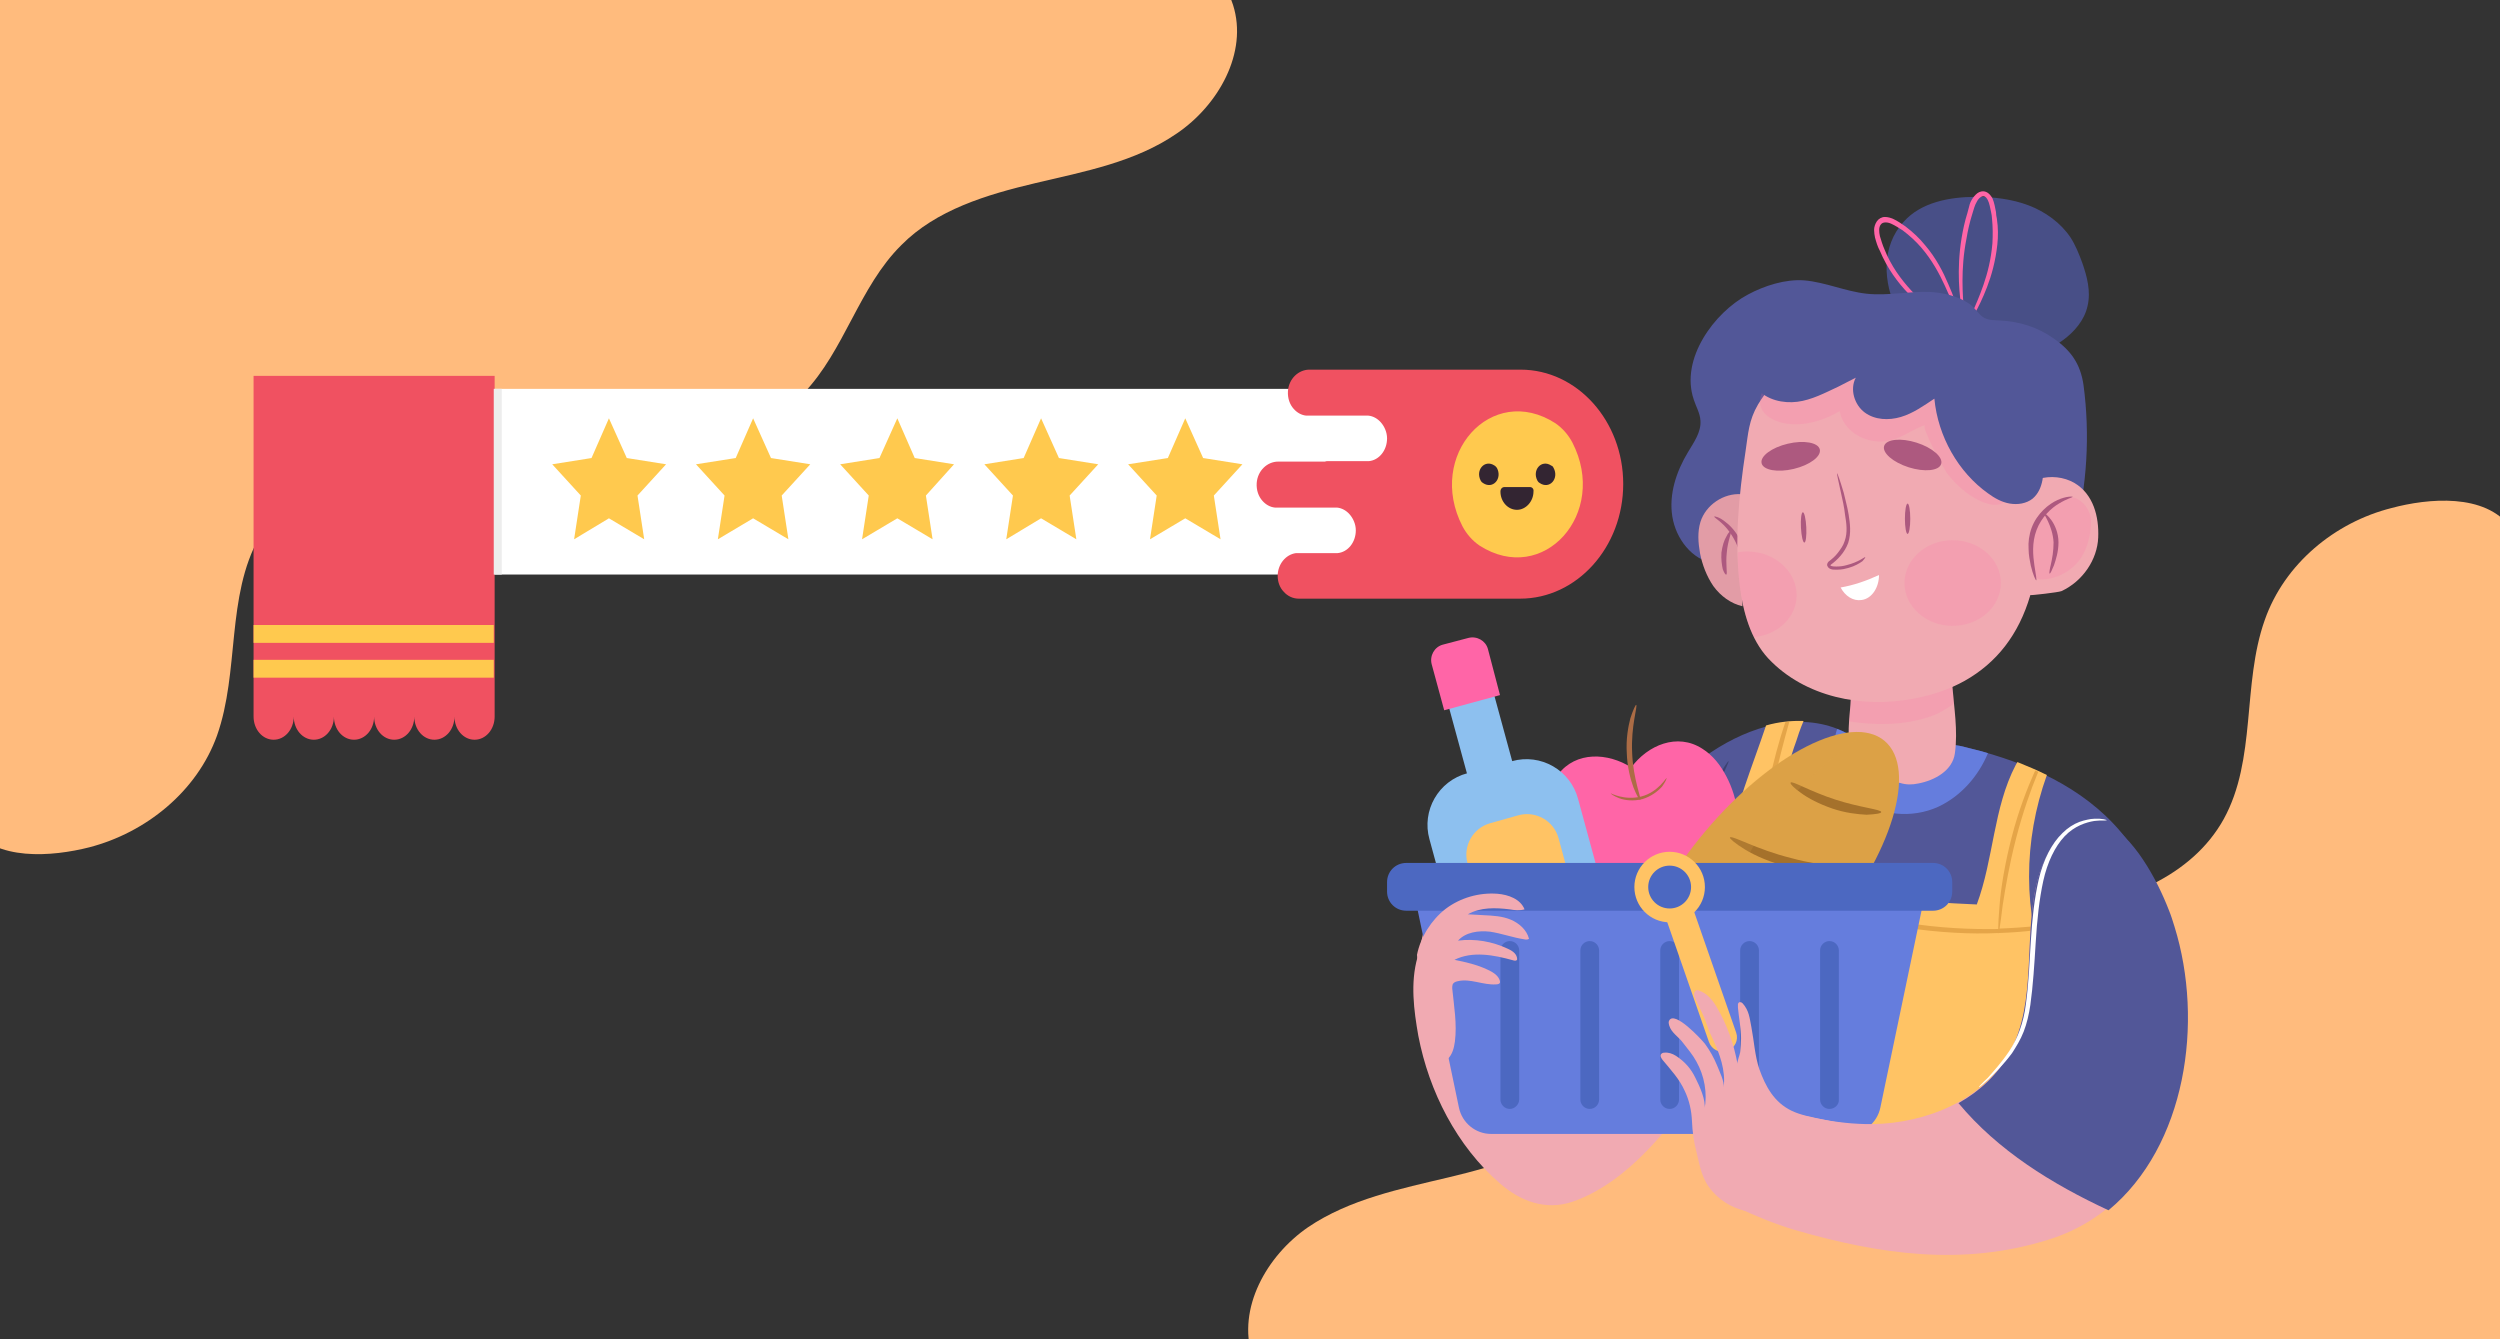 <?xml version="1.0" encoding="utf-8"?>
<!-- Generator: Adobe Illustrator 18.1.1, SVG Export Plug-In . SVG Version: 6.00 Build 0)  -->
<svg version="1.1" xmlns="http://www.w3.org/2000/svg" xmlns:xlink="http://www.w3.org/1999/xlink" x="0px" y="0px"
	 viewBox="0 0 560 300" enable-background="new 0 0 560 300" xml:space="preserve">
<rect x="0" y="0" width="560" height="300" fill="#333333" stroke="none"/>
<g id="Layer_4">
	<g>
		<path fill="#FFBB7D" d="M48.6,164.8c5.1-14.4,2-31.2,9.5-44.5c7.2-12.8,22.6-18.9,37.3-20s29.3,1.5,44,1.6
			c14.7,0,30.4-3.2,40.6-13.8c9.2-9.6,12.4-23.8,21.9-33.2C209.7,47,221,43.6,232,41c11-2.6,22.3-4.7,31.6-11.1
			c9.3-6.3,16-18.1,12.6-28.8c-2.5-8-10-13.5-18-16c-8-2.4-16.5-2.2-24.9-2C172.9-15,112.4-13.3,52-11.5C31.1-10.9,8.4-9.7-7.6,3.9
			c-15.1,12.9-20.3,33.9-22.2,53.6c-2.9,29.7-0.1,60,8,88.7c3.5,12.5,7.3,28.4,15.1,39c5.7,7.8,18.4,6.7,26.7,4.6
			C32.7,186.5,44.1,177.3,48.6,164.8z"/>
	</g>
	<g>
		<path fill="#FFBB7D" d="M507.3,138.9c-5.1,14.4-1.8,31.2-9.2,44.6c-7.1,12.8-22.5,19-37.1,20.2c-14.6,1.3-29.3-1.4-44-1.3
			c-14.7,0-30.4,3.3-40.5,14c-9.1,9.7-12.3,23.9-21.7,33.3c-7.9,8-19.3,11.4-30.2,14c-10.9,2.6-22.3,4.9-31.6,11.2
			c-9.3,6.4-15.9,18.2-12.5,28.9c2.6,8,10.1,13.5,18.1,15.9c8,2.4,16.5,2.1,24.9,1.8c60.4-2.1,120.9-4.1,181.3-6.2
			c20.9-0.7,43.7-2.1,59.5-15.8c15-13,20.1-34,21.9-53.7c2.7-29.7-0.2-60-8.5-88.7c-3.6-12.4-7.5-28.4-15.3-38.9
			c-5.7-7.8-18.5-6.6-26.7-4.4C523,117,511.7,126.3,507.3,138.9z"/>
	</g>
</g>
<g id="Layer_3">
	<g>
		<g>
			<path fill="#F1AAB2" d="M321.4,201.2c-2.3,4.3-2.6,8.7-3.9,13.3c-1.6,5.7-0.8,11.8,0.2,17.5c2.4,12.5,8.6,24.7,18.3,33.1
				c4.6,4,10.2,6.1,16.2,4.1c12.3-4.2,22.8-17.2,29.2-28.1"/>
		</g>
		<g>
			<path fill="#F1AAB2" d="M368.9,185.8c-4.2,7.2-9.4,13.7-15.6,19.3c6.4,4.2,13.1,7.8,20.1,10.9c9.2-9.9,16.7-21.5,21.9-34"/>
		</g>
		<g>
			<path fill="#525798" d="M415.8,247.9c3.9,1.4,7.6,3.6,11.6,4.8c5.6,1.6,11.7,1.1,17.4-0.2c10.2-2.3,20-7.3,26.6-15.4
				c3.8-4.6,6.5-10.1,8.5-15.7c1.8-4.9,3.2-10,3.1-15.1c-0.1-7.3-3.2-14.4-7.9-19.9c-8.6-10.2-21-15.5-33.5-18.7
				c-2.7-0.7-4.2-1.2-6.9-0.4c-2.2,0.7-3.8,2.4-6.3,2.5c-5.1,0.2-9.7-2.8-14.2-5.3c-9.4-5.2-20.3-2.5-29.2,2.9
				c-9.2,5.6-16.1,14.5-21,24.1c6.8,6.1,17.1,4.9,26.2,5.7c2.6,0.2,5.4,0.7,7.5,2.3c2.8,2.1,4.1,5.8,4.1,9.3c0,3.5-1,6.9-2.1,10.3
				c-1.9,6.2-3.1,11.8-2.5,18.4c0.2,1.8,0.5,3.5,1.4,5.1C402.1,248.3,410.3,245.9,415.8,247.9z"/>
		</g>
		<g>
			<path fill="#FFC364" d="M447.4,251.7c0.5-0.1,1-0.3,1.6-0.5c0.2-0.1,0.4-0.1,0.6-0.2c0.5-0.2,1.1-0.4,1.6-0.5
				c0.2-0.1,0.3-0.1,0.5-0.2c0.7-0.3,1.4-0.5,2.1-0.8c1.5-0.6,2.9-1.3,4.3-2c0,0,0.1-0.1,0.1-0.1c0.6-0.3,1.3-0.7,1.9-1.1
				c0.1,0,0.1-0.1,0.2-0.1c0.7-0.4,1.3-0.8,1.9-1.2c1-3.2,1.7-6.5,1.5-9.8c-0.3-5.6-3-10.7-5-16c-5.6-14.9-5.5-30.8-0.2-45.6
				c-2.2-1.1-4.4-2-6.6-2.9c-0.1,0.2-0.3,0.5-0.4,0.7c-5,9.6-4.9,21-8.7,31.2c-6.5-0.3-13.4-0.6-19.8-1.9c-2.4-0.5-4.9-1.2-7.2-2
				c-2.2-0.7-4.4-1.9-6.7-2.4c-1.7-0.4-3.3-0.1-5.1-0.7c-2.1-0.7-4-1.6-5.9-2.8c-0.2-0.1-0.3-0.2-0.4-0.4c-0.1-0.2-0.1-0.4-0.1-0.6
				c0.4-8.7,1.8-17.7,4.8-25.9c0.1-0.4,0.9-2.8,1.6-4.4c-2.8-0.1-5.6,0.2-8.4,1c-3.1,9.2-6.9,18.4-8.7,27.9c-0.2,1-0.4,2.1-0.5,3.1
				c-0.2,1.7,0,1.8,1.6,2.2c1.5,0.4,3.1,0.6,4.5,1.3c0.3,0.2,0.6,0.3,1,0.5c1.5,0.3,2.9,0.9,4.1,1.8c0.4,0.3,0.8,0.7,1.2,1.1
				c1.2,0.6,2.5,1,3.8,1.1c-0.8,0.1-1.5,0.8-2.3,1c0.1,0.2,0.2,0.5,0.3,0.7c0.7,1.7,1.1,3.5,1.1,5.3c0,0.4,0,0.8,0,1.2
				c-0.1,4-1.3,7.9-2.8,11.7c-5.2,13.4,1.2,30.2,14.9,35.5c5.9,2.2,12.6,2.2,18.5,0c2.2-0.8,3.9-2.3,6-3.2c2.6-1.2,5.7-1.3,8.5-2
				C447,251.9,447.2,251.8,447.4,251.7z"/>
		</g>
		<g>
			<path fill="#657DDD" d="M445.3,168.7c-1.3-0.4-2.5-0.7-3.8-1c-2.7-0.7-4.2-1.2-6.9-0.4c-2.2,0.7-3.8,2.4-6.3,2.5
				c-5.1,0.2-9.7-2.8-14.2-5.3c-0.9-0.5-1.7-0.9-2.6-1.2c-1.7,5.3,0.2,11.6,4.5,15.3c4.9,4.2,12.3,4.8,18.2,2.1
				C439.3,178.3,443.2,173.8,445.3,168.7z"/>
		</g>
		<g>
			<path fill="#3B4272" d="M376.4,201.3c0.3,0.1,1.6-7.2,4.6-15.7c2.9-8.5,6.5-15,6.2-15.1c-0.1-0.1-1.2,1.5-2.6,4.1
				c-1.4,2.6-3.1,6.4-4.6,10.7c-1.5,4.3-2.5,8.3-3,11.3C376.4,199.4,376.3,201.3,376.4,201.3z"/>
		</g>
		<g>
			<g>
				<path fill="#FF65A7" d="M386.7,173.9c-1.3-2.5-3-4.7-5.4-6.2c-5.6-3.6-12.2-0.8-15.9,4.2c-5.2-3.3-12.4-3.7-16.4,1.6
					c-1.7,2.2-2.5,4.9-2.9,7.7c-0.7,5.7,0.8,11.6,3.6,16.6c1.6,3,3.8,5.7,6.7,7.5c2.9,1.8,6.6,2.4,9.7,1.1c1.9-0.8,3.4-2.2,4.8-3.7
					c1.9,0.9,3.8,1.7,5.8,1.7c3.4,0.1,6.6-1.8,8.7-4.4c2.1-2.7,3.1-6,3.7-9.4C390,185,389.4,179,386.7,173.9z"/>
			</g>
			<g>
				<path fill="#AC6C45" d="M367.4,179.2c0.4-0.1-1.6-4.7-1.8-10.6c-0.3-5.9,1.3-10.6,0.9-10.7c-0.1-0.1-0.7,1.1-1.3,3
					c-0.5,1.9-1,4.7-0.8,7.8c0.1,3.1,0.8,5.8,1.5,7.7C366.6,178.2,367.3,179.3,367.4,179.2z"/>
			</g>
			<g>
				<path fill="#AC6C45" d="M373.3,174.3c-0.1,0-0.5,0.7-1.4,1.6c-0.9,0.9-2.3,2-4.2,2.5c-1.9,0.5-3.7,0.3-4.9,0
					c-1.2-0.3-2-0.7-2-0.7c0,0.1,0.6,0.6,1.9,1.1c1.3,0.5,3.2,0.7,5.2,0.2c2-0.6,3.5-1.8,4.4-2.8
					C373.1,175.1,373.4,174.3,373.3,174.3z"/>
			</g>
		</g>
		<g>
			<path fill="#F1AAB2" d="M429.7,175.5c3.7-0.7,7.7-2.9,8.2-6.8c0.7-5.1-0.2-10.2-0.6-15.3c-0.4-5.7-0.3-11.4,0.4-17.1
				c-2.9,0.8-6.1,0.1-9.1,0.7c-3.8,0.7-7.5,1.8-11.2,2.8c-0.2,0.1-0.5,0.1-0.7,0.3c-0.2,0.2-0.3,0.5-0.4,0.8
				c-1.1,5-1.6,10.1-1.7,15.2c-0.1,4.3-1.5,9.7,0.9,13.6c1.9,3.2,6.6,5,10.2,5.7C427,175.8,428.3,175.8,429.7,175.5z"/>
		</g>
		<g opacity="0.16">
			<path fill="#FF65A7" d="M431.8,160.7c2.3-0.7,4.1-1.8,5.9-3.1c-0.1-1.4-0.3-2.8-0.4-4.1c-0.4-5.7-0.3-11.4,0.4-17.1
				c-2.9,0.8-6.1,0.1-9.1,0.7c-3.8,0.7-7.5,1.8-11.2,2.8c-0.2,0.1-0.5,0.1-0.7,0.3c-0.2,0.2-0.3,0.5-0.4,0.8
				c-1.1,5-1.6,10.1-1.7,15.2c-0.1,1.7-0.3,3.5-0.4,5.4C420,162.5,426.1,162.5,431.8,160.7z"/>
		</g>
		<g>
			<path fill="#484F87" d="M425,69.7c-1.6-3.2-2.5-6.7-2.4-10.3c0.1-3.6,1.4-7.1,3.8-9.7c3.9-4.4,10.3-5.6,16.2-5.6
				c4,0,8.1,0.5,11.8,1.9c3.7,1.4,7.2,3.9,9.4,7.2c1.1,1.7,1.9,3.7,2.6,5.6c1.1,3.1,2,6.5,1.2,9.8c-0.7,3.1-2.9,5.7-5.5,7.6
				c-2.6,1.9-5.5,3.2-8.5,4.4"/>
		</g>
		<g>
			<g>
				<path fill="#FF65A7" d="M441,72.3c0.1,0,0.6-0.7,1.3-2c0.8-1.4,1.8-3.4,2.8-6c1-2.6,1.9-5.8,2.3-9.5c0.2-1.8,0.2-3.8-0.1-5.8
					c-0.1-0.5-0.2-1-0.2-1.5c-0.1-0.5-0.2-1-0.3-1.5c-0.1-0.5-0.3-1.1-0.5-1.6c-0.3-0.5-0.7-1.1-1.4-1.4c-0.7-0.3-1.5-0.1-2,0.3
					c-0.5,0.4-0.9,0.9-1.2,1.4c-0.3,0.5-0.5,1-0.6,1.5c-0.1,0.5-0.3,1-0.4,1.5c-0.6,1.9-1,3.8-1.3,5.6c-0.6,3.6-0.7,7-0.6,9.7
					c0.1,2.8,0.4,5,0.7,6.5c0.3,1.5,0.6,2.3,0.6,2.3c0.2,0-0.5-3.4-0.5-8.9c0-2.7,0.2-6,0.9-9.5c0.3-1.8,0.7-3.6,1.3-5.5
					c0.3-0.9,0.5-1.9,1-2.7c0.2-0.4,0.5-0.8,0.8-1c0.3-0.2,0.6-0.3,0.9-0.2c0.6,0.2,1,1.2,1.2,2.1c0.1,0.5,0.2,1,0.3,1.4
					c0.1,0.5,0.2,1,0.2,1.4c0.2,1.9,0.2,3.8,0.1,5.6c-0.3,3.6-1.1,6.7-2,9.3c-0.9,2.6-1.8,4.6-2.4,6C441.2,71.5,440.9,72.3,441,72.3
					z"/>
			</g>
			<g>
				<path fill="#FF65A7" d="M438.7,73.9c0-0.1-0.7-0.6-2-1.5c-1.3-0.9-3.2-2.3-5.3-4.1c-2.1-1.9-4.5-4.3-6.6-7.4
					c-1-1.5-2-3.3-2.7-5.1c-0.4-0.9-0.7-1.9-1-2.9c-0.2-0.9-0.3-2,0.2-2.6c0.4-0.6,1.4-0.6,2.3-0.2c0.9,0.4,1.8,1,2.6,1.5
					c1.6,1.2,3,2.5,4.2,3.9c2.4,2.8,4,5.8,5.2,8.4c1.2,2.6,2.1,4.7,2.7,6.2c0.6,1.5,1,2.3,1.1,2.3c0.1,0-0.1-0.9-0.6-2.4
					c-0.5-1.5-1.2-3.7-2.4-6.4c-1.1-2.6-2.7-5.8-5.2-8.7c-1.2-1.5-2.7-2.9-4.4-4.2c-0.9-0.6-1.7-1.2-2.8-1.7
					c-0.5-0.2-1.1-0.4-1.8-0.4c-0.7,0-1.4,0.4-1.8,1c-0.4,0.6-0.6,1.3-0.6,1.9c0,0.6,0.1,1.2,0.2,1.7c0.3,1.1,0.6,2.1,1.1,3
					c0.8,1.9,1.8,3.7,2.9,5.3c2.2,3.2,4.7,5.6,6.9,7.4c2.2,1.8,4.2,3.1,5.6,3.9C437.9,73.6,438.7,74,438.7,73.9z"/>
			</g>
		</g>
		<g>
			<path fill="#525798" d="M464.7,119.8c2.8-10.9,3.5-22.4,2-33.6c-0.7-4.7-2.8-7.7-6.7-10.4c-3.5-2.5-7.7-3.8-11.9-4
				c-1.6-0.1-2.9,0-4.1-0.9c-1.1-0.9-1.8-2.2-3.1-3c-2.5-1.6-5.5-2.3-8.5-2.5c-4.7-0.2-9.5,0.9-14.2,0.4c-4.8-0.5-9.3-2.6-14.1-3
				c-4.2-0.3-8.9,1.2-12.6,3.2c-7.5,4-15.2,14.4-12.1,23.5c0.5,1.6,1.4,3,1.5,4.7c0.2,2.6-1.5,4.9-2.8,7.1
				c-2.6,4.3-4.3,9.4-3.5,14.4c0.8,5,4.4,9.7,9.3,10.5"/>
		</g>
		<g>
			<path fill="#E29CA6" d="M390.1,110.7c-4-0.3-8,2.4-9.2,6.2c-0.7,2.3-0.5,4.7-0.1,7c0.5,2.6,1.5,5.2,3,7.4
				c1.6,2.2,3.9,3.9,6.5,4.5"/>
		</g>
		<g>
			<g>
				<path fill="#AD597F" d="M391.6,132.6c0.2,0,0.3-1.1,0.2-2.9c0-1.8-0.3-4.3-1.2-6.9c-0.9-2.6-2.5-4.7-4-5.8
					c-1.4-1.2-2.6-1.4-2.6-1.3c-0.1,0.2,0.9,0.7,2.1,1.9c1.2,1.2,2.6,3.2,3.4,5.6c0.9,2.5,1.2,4.8,1.5,6.6
					C391.3,131.5,391.4,132.6,391.6,132.6z"/>
			</g>
			<g>
				<path fill="#AD597F" d="M386.7,128.7c0.3-0.1-0.2-2.3,0.1-4.9c0.2-2.7,1.2-4.7,0.9-4.8c-0.1-0.1-0.6,0.3-1,1.2
					c-0.5,0.8-0.9,2.1-1.1,3.6c-0.1,1.5,0.1,2.8,0.3,3.7C386.2,128.3,386.5,128.8,386.7,128.7z"/>
			</g>
		</g>
		<g>
			<path fill="#F1AAB2" d="M440.1,152.5c7.1-4,12.1-10.3,14.7-19.2c0,0.1,6.3-0.6,7-0.9c4.7-2.2,8-7,8.2-12
				c0.2-4.7-1.1-9.7-5.3-12.2c-2.4-1.4-5.4-1.7-8.1-0.9c0.5-7.1,0.1-12.6-3.8-18.9c-3.7-6.1-10.6-11.5-17.8-11.8
				c-8.4-0.4-17.2-2.4-25.3,0.7c-6.4,2.5-12.3,7.3-15.9,13.3c-2.1,3.6-2.2,6.5-2.8,10.5c-1.5,9.9-2.5,20-1.3,30
				c0.7,5.8,2.4,12.1,6.4,16.4c8.2,8.7,21.1,11.2,32.5,9C432.9,155.7,436.7,154.4,440.1,152.5z"/>
		</g>
		<path fill="#FFFFFF" d="M412.3,131.6c1,1.9,2.8,3.1,4.7,2.8c2.3-0.3,3.9-2.8,3.9-5.6C418.1,130.1,415.2,131.1,412.3,131.6z"/>
		<g opacity="0.16">
			<path fill="#FF65A7" d="M401.3,82.1c-2.1,1.2-4.3,2.4-5.7,4.3c-3.4,4.6,0,7.8,4.6,8.5c4.1,0.6,8.3-0.7,11.9-2.8
				c0.6,3.6,4,6.2,7.6,6.7c4.9,0.7,7.4-2.1,11.5-3.6c-1,0.4,4.3,9.9,4.9,10.8c2.3,3,6,6.2,9.8,7c8.6,1.7,3.9-17.4,2.5-20.7
				c-2.1-4.9-3.9-9.8-8.9-12.6c-2.9-1.7-6.3-2.2-9.5-2.6c-7.4-1.1-14.8-2.1-22.2-3.2"/>
		</g>
		<ellipse opacity="0.16" fill="#FF65A7" cx="437.4" cy="130.6" rx="10.8" ry="9.6"/>
		<path opacity="0.16" fill="#FF65A7" d="M389.7,131.1c0.5,3.9,1.4,8,3.2,11.6c4.9-0.4,9-3.9,9.5-8.4c0.6-5.3-3.8-10.1-9.7-10.7
			c-1.2-0.1-2.3-0.1-3.4,0.1C389.2,126.1,389.4,128.6,389.7,131.1z"/>
		<g>
			<path fill="#525798" d="M393.5,77.8c-2.4,2.3-2.2,6.8,0.1,9.3c2.2,2.5,5.8,3.3,9,2.9c3.2-0.4,6.2-2,9.2-3.4
				c1.3-0.7,2.6-1.3,3.9-2c-1.4,2.6-0.3,6.1,2,7.8c2.3,1.7,5.4,1.8,8.1,1c2.7-0.8,5.1-2.5,7.5-4.1c0.8,8.5,5.4,16.5,12,21.2
				c1.5,1.1,3.1,2,4.9,2.3c1.8,0.3,3.7,0,5.1-1.1c2.5-2.1,2.6-5.9,2.4-9.3c-0.2-3.9-0.6-7.9-1.7-11.6c-1.1-3.8-3-7.3-5.8-9.9
				c-2.6-2.4-6-3.7-9.3-4.8c-8.1-2.5-16.6-3.2-25-3.6c-7.4-0.3-15.4-0.2-21.6,4.1"/>
		</g>
		<g>
			<path fill="#E5A548" d="M455.6,207.5c-2.3,0.2-4.9,0.4-7.7,0.5c0.2-1.1,0.4-2.9,0.7-5.2c0.6-3.9,1.5-9.2,3-15
				c1.5-5.8,3.3-10.9,4.8-14.5c0.1-0.1,0.1-0.3,0.2-0.4c-0.2-0.1-0.5-0.2-0.7-0.3c-0.1,0.1-0.1,0.3-0.2,0.4
				c-1.6,3.6-3.6,8.7-5.1,14.6c-1.5,5.8-2.4,11.3-2.7,15.2c-0.2,2.4-0.3,4.2-0.3,5.3c-6.2,0.1-13.2-0.2-20.6-1.4
				c-11.4-1.7-21.5-4.6-29-7c0.3,0.3,0.7,0.6,1,0.9c1.2,0.6,2.5,1,3.8,1.1c-0.2,0-0.5,0.1-0.7,0.2c6.9,2.2,15.3,4.5,24.7,5.9
				c7.5,1.1,14.6,1.5,20.8,1.2c0,0.1,0,0.1,0,0.1c0,0,0,0,0.1-0.1c2.9-0.1,5.6-0.3,8-0.6C455.7,208.1,455.6,207.8,455.6,207.5z"/>
			<path fill="#E5A548" d="M393.5,197.5c0,0,0.1,0,0.1,0.1c0.1,0,0.1,0,0.2,0.1c0.2-1.1,0.4-3,0.7-5.5c0.5-4,1.4-9.5,2.6-15.6
				c1.2-5.8,2.6-11,3.7-14.9c-0.3,0-0.6,0-0.9,0.1c-1.3,3.8-2.7,8.9-3.9,14.6c-1.3,6.1-2,11.7-2.3,15.7
				C393.6,194.5,393.5,196.4,393.5,197.5z"/>
		</g>
		<g>
			
				<ellipse transform="matrix(0.766 0.643 -0.643 0.766 219.832 -207.956)" fill="#DCA146" cx="395.3" cy="197.7" rx="17.7" ry="41.4"/>
			<g>
				<path fill="#A5712B" d="M421.4,181.9c0-0.6-4.8-1-10.3-2.8c-5.6-1.8-9.7-4.3-10-3.8c-0.2,0.2,0.7,1.2,2.3,2.3
					c1.6,1.2,4.1,2.5,7,3.5c2.9,1,5.7,1.3,7.7,1.4C420.2,182.4,421.4,182.2,421.4,181.9z"/>
			</g>
			<g>
				<path fill="#A5712B" d="M415.4,194.8c0-0.6-6.6-0.5-14.2-2.6c-7.7-1.9-13.3-5.2-13.7-4.6c-0.1,0.2,1.1,1.3,3.4,2.7
					c2.3,1.4,5.7,2.9,9.7,3.9c4,1,7.7,1.3,10.4,1.3C413.8,195.4,415.4,195,415.4,194.8z"/>
			</g>
			<g>
				<path fill="#A5712B" d="M399.2,209.7c0.1-0.6-4.6-1.8-9.8-4.3c-5.3-2.5-9.1-5.4-9.5-4.9c-0.2,0.2,0.6,1.2,2.1,2.6
					c1.5,1.3,3.8,2.9,6.6,4.3c2.8,1.3,5.5,2.1,7.4,2.4C397.9,210,399.2,209.9,399.2,209.7z"/>
			</g>
			<g>
				<path fill="#A5712B" d="M390.4,219.8c0-0.6-4.7-1.1-9.8-3.6c-5.1-2.4-8.5-5.8-8.9-5.4c-0.2,0.2,0.4,1.3,1.7,2.7
					c1.3,1.5,3.5,3.2,6.3,4.5c2.8,1.3,5.5,1.9,7.5,2.1C389.2,220.3,390.4,220,390.4,219.8z"/>
			</g>
			<g opacity="0.19">
				<path fill="#DCA146" d="M368.7,229.4c3.5,3,9.4,2.5,16.2-0.7c0.1-0.3,0.3-0.6,0.4-0.9c3.8-9.7,1.1-21,4.2-31
					c1.6-5.4,4.9-10.1,8.4-14.4c5.8-7,12.6-13.2,20.1-18.2c-8.8-1.6-23.7,7.2-36.2,22.1C367.1,203.8,361.2,223.1,368.7,229.4z"/>
			</g>
		</g>
		<g>
			<path fill="#8DC0EF" d="M363.3,237.8l-21.6,5.9c-3.2,0.9-6.6-1-7.5-4.3l-14-51.4c-1.8-6.4,2-13.1,8.5-14.8l10-2.7
				c6.4-1.8,13.1,2,14.8,8.5l14,51.4C368.4,233.6,366.5,236.9,363.3,237.8z"/>
			
				<rect x="325.7" y="144.3" transform="matrix(0.965 -0.263 0.263 0.965 -30.954 92.878)" fill="#8DC0EF" width="10.5" height="35.3"/>
			<path fill="#FFC364" d="M352.7,228.6l-6.4,1.8c-3.8,1-7.8-1.2-8.9-5.1l-8.7-32c-1-3.8,1.2-7.8,5.1-8.9l6.4-1.8
				c3.8-1,7.8,1.2,8.9,5.1l8.7,32C358.8,223.6,356.5,227.6,352.7,228.6z"/>
			<path fill="#FF65A7" d="M336,155.7l-12.5,3.4l-2.8-10.3c-0.5-1.9,0.6-3.9,2.5-4.4l5.7-1.5c1.9-0.5,3.9,0.6,4.4,2.5L336,155.7z"/>
		</g>
		<g>
			<path fill="#657DDD" d="M316.6,199.3l10.2,48.8c0.7,3.4,3.7,5.9,7.2,5.9H414c3.5,0,6.5-2.5,7.2-5.9l10.2-48.8H316.6z"/>
			<path fill="#4C68C1" d="M433,204H315c-2.4,0-4.3-1.9-4.3-4.3v-2.1c0-2.4,1.9-4.3,4.3-4.3h118c2.4,0,4.3,1.9,4.3,4.3v2.1
				C437.3,202.1,435.4,204,433,204z"/>
			<g>
				<path fill="#4C68C1" d="M338.2,248.4L338.2,248.4c-1.2,0-2.1-1-2.1-2.1v-33.4c0-1.2,1-2.1,2.1-2.1l0,0c1.2,0,2.1,1,2.1,2.1v33.4
					C340.3,247.4,339.3,248.4,338.2,248.4z"/>
				<path fill="#4C68C1" d="M356.1,248.4L356.1,248.4c-1.2,0-2.1-1-2.1-2.1v-33.4c0-1.2,1-2.1,2.1-2.1l0,0c1.2,0,2.1,1,2.1,2.1v33.4
					C358.2,247.4,357.3,248.4,356.1,248.4z"/>
				<path fill="#4C68C1" d="M374,248.4L374,248.4c-1.2,0-2.1-1-2.1-2.1v-33.4c0-1.2,1-2.1,2.1-2.1l0,0c1.2,0,2.1,1,2.1,2.1v33.4
					C376.1,247.4,375.2,248.4,374,248.4z"/>
				<path fill="#4C68C1" d="M391.9,248.4L391.9,248.4c-1.2,0-2.1-1-2.1-2.1v-33.4c0-1.2,1-2.1,2.1-2.1l0,0c1.2,0,2.1,1,2.1,2.1v33.4
					C394,247.4,393.1,248.4,391.9,248.4z"/>
				<path fill="#4C68C1" d="M409.8,248.4L409.8,248.4c-1.2,0-2.1-1-2.1-2.1v-33.4c0-1.2,1-2.1,2.1-2.1l0,0c1.2,0,2.1,1,2.1,2.1v33.4
					C412,247.4,411,248.4,409.8,248.4z"/>
			</g>
			<g>
				<path fill="#FFC364" d="M386.9,235.4L386.9,235.4c-1.7,0.6-3.5-0.3-4.1-2l-10.3-29.6c-0.6-1.7,0.3-3.5,2-4.1l0,0
					c1.7-0.6,3.5,0.3,4.1,2l10.3,29.6C389.5,233,388.6,234.8,386.9,235.4z"/>
				<circle fill="#FFC364" cx="374" cy="198.7" r="7.9"/>
				<circle fill="#4C68C1" cx="374" cy="198.7" r="4.8"/>
			</g>
		</g>
		<g>
			<path fill="#F1AAB2" d="M486.8,207.8c-0.4-1.3-0.8-2.5-1.3-3.8c-2.6-6.7-7.7-16.4-14.5-19.7c-7.2-3.6-12.9,6.6-14.4,12.1
				c-3.6,12.9,0,27.6-6.4,39.3c-5.8,10.6-18.6,15.9-30.7,16.1c-8.4,0.1-16.5-2-24.6-4.2c-3.9,6.6-7.2,13.8-8.7,21.2
				c1.5,0.8,2.8,1.5,3.1,1.7c4.1,2,8.4,3.7,12.7,5c19,5.5,37.6,8.2,56.8,2.2C487.2,268.9,494.8,233.6,486.8,207.8z"/>
		</g>
		<g>
			<path fill="#525798" d="M487.1,207.6c-0.4-1.3-0.8-2.6-1.3-3.8c-2.6-6.7-7.8-16.5-14.6-19.9c-7.3-3.6-13,6.7-14.6,12.3
				c-3.6,13,0,27.9-6.5,39.7c-2.6,4.8-6.6,8.5-11.4,11.2c8.8,10.6,20.9,18.1,33.6,24C489.7,256.7,493.7,228.9,487.1,207.6z"/>
		</g>
		<g>
			<path fill="#FFFFFF" d="M443.3,243.5c0.1,0.1,0.8-0.6,2.2-1.8c1.3-1.3,3.2-3.1,5.2-5.8c0.9-1.4,1.9-3,2.6-4.8
				c0.7-1.8,1.2-3.9,1.5-6c0.6-4.3,0.9-9.1,1.2-14c0.3-5,0.8-9.7,1.7-13.8c0.9-4.1,2.6-7.7,4.8-10c2.2-2.3,4.8-3.1,6.6-3.4
				c0.4,0,0.8-0.1,1.2-0.1l0.9,0c0.5,0,0.7,0,0.7-0.1c0,0-0.2-0.1-0.7-0.2l-0.9-0.1c-0.4,0-0.8,0-1.2,0c-0.5,0-1,0.1-1.5,0.2
				c-0.6,0.1-1.2,0.3-1.8,0.5c-1.3,0.5-2.6,1.3-3.8,2.5c-2.4,2.3-4.3,6-5.3,10.3c-1,4.3-1.5,9-1.8,14c-0.3,5-0.5,9.7-1.1,14
				c-0.5,4.2-1.9,7.8-3.7,10.5c-1.8,2.7-3.6,4.6-4.8,6C443.9,242.7,443.2,243.5,443.3,243.5z"/>
		</g>
		<g>
			<path fill="#F1AAB2" d="M317.4,213.9c0.8-4,3.2-7.8,6.4-10.3c3.3-2.5,7.5-3.7,11.6-3.4c2.5,0.2,5.2,1.2,6.1,3.5
				c-1.1,0.3-2.2,0.2-3.3,0c-3.2-0.4-6.6-0.5-9.4,1.1c1.2,0.1,2.3,0.1,3.5,0.2c2.1,0.1,4.2,0.2,6.1,1c1.9,0.8,3.6,2.3,4.1,4.3
				c-0.3,0.2-0.7,0.2-1.1,0.1c-2.6-0.4-5-1.3-7.6-1.7c-2.6-0.3-5.5,0.1-7.2,2c3.8-0.5,7.7,0.2,11.1,1.8c0.9,0.4,1.9,1,2.1,2
				c0,0.2,0.1,0.4,0,0.5c-0.2,0.3-0.6,0.2-0.9,0.1c-4.3-1.2-9.1-2.1-13.1-0.1c2.5,0.5,5.1,1.1,7.4,2.2c1.1,0.5,2.3,1.2,2.7,2.3
				c0.1,0.2,0.1,0.4,0.1,0.6c-0.1,0.3-0.5,0.4-0.9,0.4c-2.9,0.2-5.8-1.4-8.6-0.7c-0.5,0.1-0.9,0.3-1.1,0.7c-0.1,0.3-0.1,0.6-0.1,0.9
				c0.4,4,1.1,8,0.6,11.9c-0.2,1.5-0.6,3-1.7,4c-1.1,1-3,1.1-3.9,0"/>
		</g>
		<g>
			<path fill="#F1AAB2" d="M392.4,271.5c-3.3-0.4-6.5-2-8.7-4.5c-2.5-2.7-2.9-5.7-3.7-9c-0.6-2.3-0.9-4.5-1-6.9
				c-0.1-2.3-0.6-4.6-1.6-6.7c-1.2-2.7-3.1-4.7-5-7c-0.3-0.4-0.6-0.9-0.3-1.3c0.2-0.2,0.4-0.3,0.7-0.3c0.9-0.1,1.8,0.2,2.6,0.7
				c2,1.3,3.4,2.9,4.4,5c0.9,1.8,2.4,5,2,7c0.7-3.6,0-7.5-1.8-10.7c-0.8-1.5-2-2.9-3-4.2c-1-1.4-2.6-2.2-3.1-3.9
				c-0.1-0.4-0.2-0.8,0-1.1c1.2-2.3,7.2,4.2,8,5.2c1.1,1.5,2,3.1,2.7,4.8c0.5,1.3,1.7,3.6,1.5,5c0.5-3.8-0.9-7.6-2.5-11
				c-0.7-1.4-1.1-2.6-1.6-4c-0.6-1.7-1.6-3.3-2.3-5c-0.1-0.3-0.3-0.6-0.2-1c0-0.3,0.2-0.7,0.6-0.8c0.2,0,0.4,0,0.5,0.1
				c1.8,0.6,3,2.1,3.9,3.6c2.3,3.9,3.9,8.3,4.7,12.8c-0.1-0.6,0.5-1.9,0.6-2.6c0.1-1,0.2-2.1,0.2-3.1c0-2.3-0.5-4.6-0.7-6.9
				c0-0.3,0-0.5,0-0.8c0.1-0.3,0.3-0.5,0.6-0.4c0.2,0,0.4,0.2,0.5,0.3c1.4,1.6,1.5,3.2,1.9,5.2c0.6,3.1,0.8,6.6,1.8,9.5
				c1.4,3.9,3.3,7.4,7.2,9.3c2.1,1,4.4,1.4,6.7,1.9c2.6,0.6,5.2,1,7.9,1.3c0.3,0,0.6,0.1,0.9,0.1"/>
		</g>
		<g opacity="0.16">
			<path fill="#FF65A7" d="M468.1,115.1c0.2,0.5,0.3,1,0.3,1.5c0,3.5-1,7.3-3.4,9.8c-1.9,2-4.7,3.3-7.5,3.4c-0.4,0-0.8,0-1.1-0.2
				c-0.2-0.2-0.4-0.4-0.5-0.6c-1-2-1.2-4.8-1.1-7c0.1-2.8,1.1-5.7,3-7.8c1.4-1.5,3.4-2.7,5.5-2.8C465.4,111.1,467.4,113,468.1,115.1
				z"/>
		</g>
		<g>
			<g>
				<g>
					<path fill="#AD597F" d="M464.3,111.3c0-0.1-1.4-0.2-3.4,0.7c-2,0.9-4.6,3-5.8,6.2c-0.6,1.6-0.8,3.3-0.7,4.7
						c0,1.5,0.3,2.7,0.5,3.8c0.5,2.1,1.1,3.3,1.2,3.3c0.2,0-0.1-1.3-0.4-3.4c-0.3-2.1-0.6-5,0.5-7.9c1.1-2.9,3.3-4.9,5-5.9
						C463,111.7,464.3,111.4,464.3,111.3z"/>
				</g>
				<g>
					<path fill="#AD597F" d="M459.1,128.5c0.2,0,0.5-0.7,1-1.9c0.4-1.2,1-3,1-5.1c0-2.1-0.8-3.9-1.6-5c-0.8-1.1-1.5-1.6-1.6-1.5
						c-0.1,0.1,0.4,0.8,0.9,1.9c0.5,1.1,1.1,2.7,1.2,4.6c0,1.9-0.3,3.6-0.6,4.9C459.1,127.6,459,128.4,459.1,128.5z"/>
				</g>
			</g>
			<g>
				<path fill="#AD597F" d="M417.8,124.8c-0.1-0.1-1.4,1.1-4.2,1.8c-0.7,0.2-1.4,0.3-2.2,0.3c-0.4,0-0.8,0-1.1-0.1
					c-0.2,0-0.3-0.2-0.3-0.2c0,0,0,0,0.1-0.1c1.5-1.1,3.1-2.7,3.9-4.9c0.7-2.2,0.4-4.4,0.1-6.3c-0.3-1.9-0.8-3.5-1.1-4.9
					c-0.8-2.7-1.4-4.4-1.5-4.4c-0.1,0,0.3,1.8,0.9,4.5c0.3,1.4,0.7,3,0.9,4.9c0.3,1.8,0.6,3.9-0.1,5.8c-0.3,1-0.9,1.8-1.5,2.6
					c-0.6,0.8-1.3,1.4-2.1,2c-0.2,0.2-0.5,0.7-0.2,1.1c0.2,0.4,0.5,0.5,0.8,0.6c0.2,0.1,0.6,0.1,0.8,0.1c0.2,0,0.4,0,0.7,0
					c0.9,0,1.7-0.2,2.4-0.4c1.4-0.4,2.4-1,3.1-1.5C417.6,125.2,417.9,124.9,417.8,124.8z"/>
			</g>
			<g>
				
					<ellipse transform="matrix(5.027006e-002 0.999 -0.999 5.027006e-002 501.577 -291.488)" fill="#AD597F" cx="404.1" cy="118" rx="3.4" ry="0.6"/>
			</g>
			<g>
				<ellipse fill="#AD597F" cx="427.3" cy="116.2" rx="0.6" ry="3.4"/>
			</g>
			
				<ellipse transform="matrix(0.953 0.302 -0.302 0.953 50.752 -124.632)" fill="#AD597F" cx="428.6" cy="101.9" rx="6.7" ry="2.9"/>
			
				<ellipse transform="matrix(0.973 -0.231 0.231 0.973 -12.785 95.334)" fill="#AD597F" cx="401.1" cy="102.3" rx="6.7" ry="2.9"/>
		</g>
	</g>
</g>
<g id="Layer_1">
	<g id="Layer_2">
	</g>
	<g>
		<path fill="#FFFFFF" d="M325.6,87.1H102.7h-6.8h-19v41.6h18.6h7.2h237.2v-25.6C339.9,94.2,333.5,87.1,325.6,87.1z"/>
		<path fill="#F05161" d="M340.6,82.8h-47.3c-2.4,0-4.6,2-4.8,4.8c-0.1,1.6,0.4,3,1.3,4c0.7,0.8,1.7,1.4,2.8,1.5h13.5
			c0.1,0,0.3,0,0.4,0c1.1,0.1,2.1,0.7,2.8,1.5c0.8,0.9,1.4,2.2,1.4,3.6c0,2.7-1.8,4.9-4.1,5.1c-0.2,0-0.3,0-0.5,0h-8.8
			c-0.2,0-0.3,0-0.5,0.1h-10.5c-2.4,0-4.6,2-4.8,4.8c-0.1,1.6,0.4,3,1.3,4c0.7,0.8,1.7,1.4,2.8,1.5h13.5c0.1,0,0.3,0,0.4,0
			c1.1,0.1,2.1,0.7,2.8,1.5c0.8,0.9,1.4,2.2,1.4,3.6c0,2.7-1.8,4.9-4.1,5.1c-0.2,0-0.3,0-0.5,0h-8.8c-2.3,0.3-4.1,2.5-4.1,5.1
			c0,1.4,0.5,2.7,1.4,3.6c0.8,0.9,2,1.5,3.3,1.5h49.6c12.7,0,23.1-11.5,23.1-25.7l0,0C363.6,94.3,353.3,82.8,340.6,82.8z"/>
		<g>
			<polygon fill="#FFC94E" points="265.5,93.7 261.6,102.6 252.7,104 259.1,111 257.6,120.8 265.5,116.1 273.4,120.8 271.9,111 
				278.3,104 269.5,102.6 			"/>
			<polygon fill="#FFC94E" points="233.2,93.7 229.3,102.6 220.5,104 226.9,111 225.4,120.8 233.2,116.1 241.1,120.8 239.6,111 
				246,104 237.2,102.6 			"/>
			<polygon fill="#FFC94E" points="201,93.7 197,102.6 188.2,104 194.6,111 193.1,120.8 201,116.1 208.9,120.8 207.4,111 213.7,104 
				204.9,102.6 			"/>
			<polygon fill="#FFC94E" points="168.7,93.7 164.8,102.6 155.9,104 162.3,111 160.8,120.8 168.7,116.1 176.6,120.8 175.1,111 
				181.5,104 172.7,102.6 			"/>
			<polygon fill="#FFC94E" points="136.4,93.7 132.5,102.6 123.7,104 130.1,111 128.6,120.8 136.4,116.1 144.3,120.8 142.8,111 
				149.2,104 140.4,102.6 			"/>
		</g>
		<g>
			<path fill="#FFC94E" d="M352.2,99.1c8.2,15.9-6.5,32.3-20.8,23.1c-1.6-1.1-2.9-2.6-3.8-4.3c-8.2-15.9,6.5-32.3,20.8-23.1
				C350,95.9,351.3,97.4,352.2,99.1z"/>
			<g>
				<path fill="#332532" d="M335.3,104.8c1.3,2.4-0.9,4.9-3.1,3.4c-0.2-0.1-0.4-0.3-0.5-0.5c-1.3-2.4,0.9-4.9,3.1-3.4
					C335,104.4,335.1,104.6,335.3,104.8z"/>
				<path fill="#332532" d="M348,104.8c1.3,2.4-0.9,4.9-3.1,3.4c-0.2-0.1-0.4-0.3-0.5-0.5c-1.3-2.4,0.9-4.9,3.1-3.4
					C347.8,104.4,347.9,104.6,348,104.8z"/>
			</g>
			<path fill="#332532" d="M342.7,109.1H337c-0.5,0-0.9,0.4-0.9,1c0,2.3,1.7,4.1,3.7,4.1c2,0,3.7-1.9,3.7-4.1
				C343.6,109.5,343.2,109.1,342.7,109.1z"/>
		</g>
		<path fill="#F05161" d="M56.8,84.2v76.3c0,2.9,2,5.2,4.5,5.2c2.5,0,4.5-2.3,4.5-5.2c0,2.9,2,5.2,4.5,5.2c2.5,0,4.5-2.3,4.5-5.2
			c0,2.9,2,5.2,4.5,5.2c2.5,0,4.5-2.3,4.5-5.2c0,2.9,2,5.2,4.5,5.2c2.5,0,4.5-2.3,4.5-5.2c0,2.9,2,5.2,4.5,5.2
			c2.5,0,4.5-2.3,4.5-5.2c0,2.9,2,5.2,4.5,5.2c2.5,0,4.5-2.3,4.5-5.2V84.2H56.8z"/>
		<rect x="110.6" y="87.1" fill="#EDEDED" width="1.8" height="41.6"/>
		<rect x="56.8" y="147.8" fill="#FFC94E" width="53.8" height="4"/>
		<rect x="56.8" y="140" fill="#FFC94E" width="53.8" height="4"/>
	</g>
</g>
</svg>
